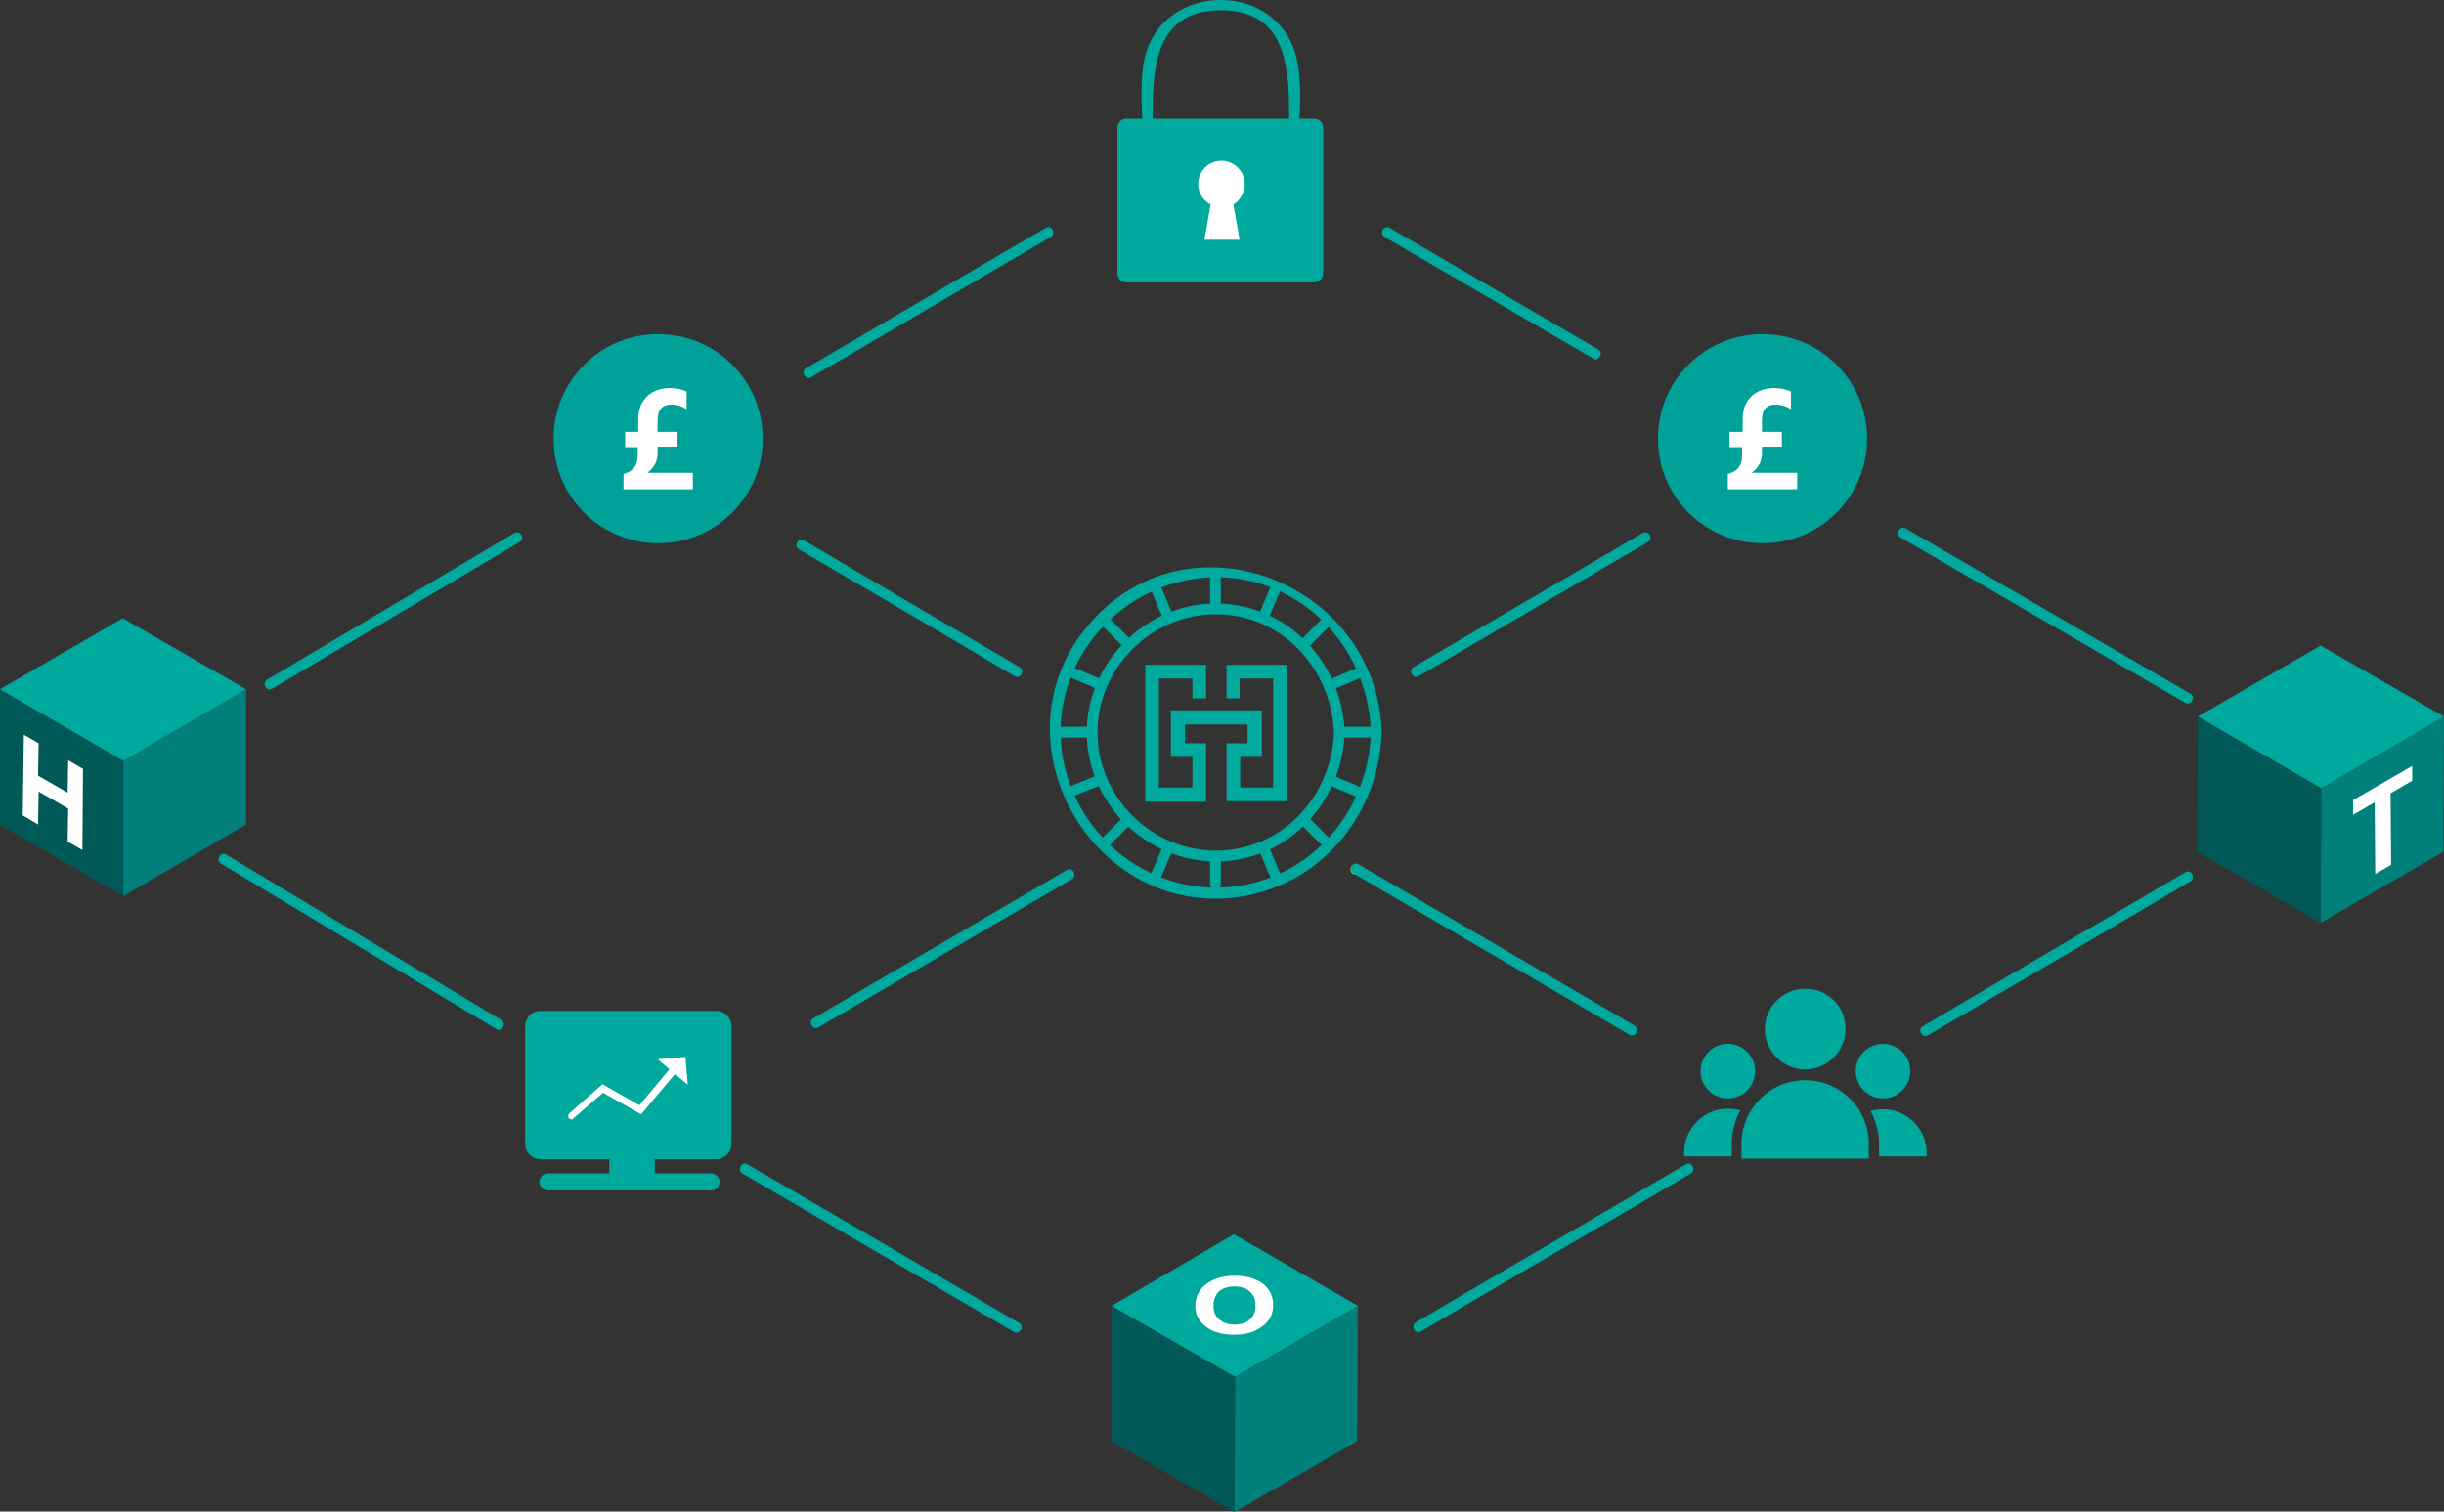 <?xml version="1.0" encoding="utf-8"?>
<!-- Generator: Adobe Illustrator 22.1.0, SVG Export Plug-In . SVG Version: 6.00 Build 0)  -->
<svg version="1.1" id="OBJECTS" xmlns="http://www.w3.org/2000/svg" xmlns:xlink="http://www.w3.org/1999/xlink" x="0px" y="0px"
	 viewBox="0 0 430 266" style="enable-background:new 0 0 430 266;" xml:space="preserve">
<rect x="0" y="0" width="430" height="266" fill="#333333" stroke="none"/>
<style type="text/css">
	.st0{fill:#00A99D;}
	.st1{fill:#EDB32D;}
	.st2{fill:#FFFFFF;}
	.st3{fill:#00A198;}
	.st4{fill:#007F7B;}
	.st5{fill:#005956;}
</style>
<g>
	<g>
		<path class="st0" d="M250,234.3c15.8-9.3,31.7-18.5,47.5-27.8c1-0.6,0.1-2.2-0.9-1.6c-15.8,9.3-31.7,18.5-47.5,27.8
			C248.1,233.4,249,234.9,250,234.3L250,234.3z"/>
	</g>
</g>
<g>
	<g>
		<path class="st0" d="M130.6,206.5c15.9,9.3,31.8,18.6,47.8,27.9c1,0.6,1.9-1,0.9-1.6c-15.9-9.3-31.8-18.6-47.8-27.9
			C130.5,204.3,129.6,205.9,130.6,206.5L130.6,206.5z"/>
	</g>
</g>
<g>
	<g>
		<path class="st0" d="M184,40.1c-14.1,8.2-28.1,16.5-42.2,24.7c-1,0.6-0.1,2.2,0.9,1.6c14.1-8.2,28.1-16.5,42.2-24.7
			C185.9,41.1,185,39.5,184,40.1L184,40.1z"/>
	</g>
</g>
<g>
	<g>
		<path class="st0" d="M385.4,122.1c-16.7-9.7-33.4-19.4-50.1-29.1c-1-0.6-1.9,1-0.9,1.6c16.7,9.7,33.4,19.4,50.1,29.1
			C385.5,124.2,386.4,122.6,385.4,122.1L385.4,122.1z"/>
	</g>
</g>
<g>
	<g>
		<path class="st0" d="M339.2,182.2c15.4-9,30.8-18,46.2-27.1c1-0.6,0.1-2.2-0.9-1.6c-15.4,9-30.8,18-46.2,27.1
			C337.3,181.2,338.2,182.8,339.2,182.2L339.2,182.2z"/>
	</g>
</g>
<g>
	<g>
		<path class="st1" d="M238.5,153.9c1.2,0,1.2-1.8,0-1.8C237.3,152.1,237.3,153.9,238.5,153.9L238.5,153.9z"/>
	</g>
</g>
<g>
	<g>
		<g>
			<path class="st0" d="M287.6,180.5c-16.2-9.5-32.4-18.9-48.6-28.4c-1-0.6-1.9,1-0.9,1.6c16.2,9.5,32.4,18.9,48.6,28.4
				C287.7,182.7,288.6,181.1,287.6,180.5L287.6,180.5z"/>
		</g>
	</g>
	<g>
		<g>
			<path class="st0" d="M289,93.8c-13.4,7.9-26.9,15.7-40.3,23.6c-1,0.6-0.1,2.2,0.9,1.6c13.4-7.9,26.9-15.7,40.3-23.6
				C291,94.8,290.1,93.2,289,93.8L289,93.8z"/>
		</g>
	</g>
	<g>
		<g>
			<path class="st0" d="M179.4,117.4c-12.6-7.4-25.3-14.8-37.9-22.3c-1-0.6-2,1-0.9,1.6c12.6,7.4,25.3,14.8,37.9,22.3
				C179.5,119.6,180.5,118,179.4,117.4L179.4,117.4z"/>
		</g>
	</g>
	<g>
		<g>
			<path class="st0" d="M144,180.8c14.9-8.7,29.7-17.4,44.6-26.1c1-0.6,0.1-2.2-0.9-1.6c-14.9,8.7-29.7,17.4-44.6,26.1
				C142.1,179.8,143,181.4,144,180.8L144,180.8z"/>
		</g>
	</g>
</g>
<g>
	<g>
		<path class="st0" d="M38.9,152c16.1,9.7,32.3,19.4,48.4,29.1c1,0.6,1.9-1,0.9-1.6c-16.1-9.7-32.3-19.4-48.4-29.1
			C38.8,149.8,37.9,151.4,38.9,152L38.9,152z"/>
	</g>
</g>
<g>
	<g>
		<path class="st0" d="M90.5,93.8C76,102.4,61.5,111,47,119.6c-1,0.6-0.1,2.2,0.9,1.6c14.5-8.6,29-17.2,43.5-25.8
			C92.5,94.8,91.5,93.2,90.5,93.8L90.5,93.8z"/>
	</g>
</g>
<g>
	<g>
		<path class="st0" d="M243.6,41.7c12.2,7.1,24.5,14.3,36.7,21.4c1,0.6,1.9-1,0.9-1.6c-12.2-7.1-24.5-14.3-36.7-21.4
			C243.5,39.5,242.6,41.1,243.6,41.7L243.6,41.7z"/>
	</g>
</g>
<g>
	<g>
		<g>
			<g>
				<path class="st0" d="M212.9,151.3c0,1.4,0,2.9,0,4.3c0,1.2,1.9,1.2,1.9,0c0-1.4,0-2.9,0-4.3
					C214.8,150.1,212.9,150.1,212.9,151.3L212.9,151.3z"/>
			</g>
		</g>
		<g>
			<g>
				<path class="st0" d="M212.9,101.6c0,1.4,0,2.9,0,4.3c0,1.2,1.9,1.2,1.9,0c0-1.4,0-2.9,0-4.3
					C214.8,100.4,212.9,100.4,212.9,101.6L212.9,101.6z"/>
			</g>
		</g>
	</g>
	<g>
		<g>
			<g>
				<path class="st0" d="M191.2,127.9c-1.4,0-2.9,0-4.3,0c-1.2,0-1.2,1.9,0,1.9c1.4,0,2.9,0,4.3,0
					C192.4,129.8,192.4,127.9,191.2,127.9L191.2,127.9z"/>
			</g>
		</g>
		<g>
			<g>
				<path class="st0" d="M240.9,127.9c-1.4,0-2.9,0-4.3,0c-1.2,0-1.2,1.9,0,1.9c1.4,0,2.9,0,4.3,0
					C242.1,129.8,242.1,127.9,240.9,127.9L240.9,127.9z"/>
			</g>
		</g>
	</g>
	<g>
		<g>
			<g>
				<path class="st0" d="M198.5,112.1c-1-1-2-2-3.1-3.1c-0.9-0.9-2.2,0.5-1.3,1.3c1,1,2,2,3.1,3.1C198,114.3,199.4,113,198.5,112.1
					L198.5,112.1z"/>
			</g>
		</g>
		<g>
			<g>
				<path class="st0" d="M233.7,147.3c-1-1-2-2-3.1-3.1c-0.9-0.9-2.2,0.5-1.3,1.3c1,1,2,2,3.1,3.1
					C233.2,149.5,234.5,148.2,233.7,147.3L233.7,147.3z"/>
			</g>
		</g>
	</g>
	<g>
		<g>
			<g>
				<path class="st0" d="M230.6,113.5c1-1,2-2,3.1-3.1c0.9-0.9-0.5-2.2-1.3-1.3c-1,1-2,2-3.1,3.1C228.4,113,229.7,114.3,230.6,113.5
					L230.6,113.5z"/>
			</g>
		</g>
		<g>
			<g>
				<path class="st0" d="M195.4,148.6c1-1,2-2,3.1-3.1c0.9-0.9-0.5-2.2-1.3-1.3c-1,1-2,2-3.1,3.1
					C193.2,148.2,194.6,149.5,195.4,148.6L195.4,148.6z"/>
			</g>
		</g>
	</g>
	<g>
		<g>
			<g>
				<path class="st0" d="M223.5,108.1c0.6-1.3,1.1-2.7,1.7-4c0.5-1.1-1.4-1.6-1.8-0.5c-0.6,1.3-1.1,2.7-1.7,4
					C221.2,108.8,223,109.3,223.5,108.1L223.5,108.1z"/>
			</g>
		</g>
		<g>
			<g>
				<path class="st0" d="M204.4,154.1c0.6-1.3,1.1-2.7,1.7-4c0.5-1.1-1.4-1.6-1.8-0.5c-0.6,1.3-1.1,2.7-1.7,4
					C202.1,154.7,204,155.2,204.4,154.1L204.4,154.1z"/>
			</g>
		</g>
	</g>
	<g>
		<g>
			<g>
				<path class="st0" d="M234.6,138.5c1.3,0.6,2.7,1.1,4,1.7c1.1,0.5,1.6-1.4,0.5-1.8c-1.3-0.6-2.7-1.1-4-1.7
					C234,136.2,233.5,138,234.6,138.5L234.6,138.5z"/>
			</g>
		</g>
		<g>
			<g>
				<path class="st0" d="M188.7,119.4c1.3,0.6,2.7,1.1,4,1.7c1.1,0.5,1.6-1.4,0.5-1.8c-1.3-0.6-2.7-1.1-4-1.7
					C188.1,117.1,187.6,119,188.7,119.4L188.7,119.4z"/>
			</g>
		</g>
	</g>
	<g>
		<g>
			<g>
				<path class="st0" d="M192.7,136.6c-1.3,0.5-2.7,1.1-4,1.6c-1.1,0.5-0.6,2.3,0.5,1.8c1.3-0.6,2.7-1.1,4-1.6
					C194.3,138,193.8,136.2,192.7,136.6L192.7,136.6z"/>
			</g>
		</g>
		<g>
			<g>
				<path class="st0" d="M238.6,117.6c-1.3,0.6-2.7,1.1-4,1.7c-1.1,0.5-0.6,2.3,0.5,1.8c1.3-0.5,2.7-1.1,4-1.7
					C240.2,119,239.7,117.2,238.6,117.6L238.6,117.6z"/>
			</g>
		</g>
	</g>
	<g>
		<g>
			<g>
				<path class="st0" d="M206.1,107.6c-0.6-1.3-1.1-2.7-1.7-4c-0.5-1.1-2.3-0.6-1.8,0.5c0.6,1.3,1.1,2.7,1.7,4
					C204.7,109.3,206.6,108.8,206.1,107.6L206.1,107.6z"/>
			</g>
		</g>
		<g>
			<g>
				<path class="st0" d="M225.2,153.6c-0.6-1.3-1.1-2.7-1.7-4c-0.5-1.1-2.3-0.6-1.8,0.5c0.6,1.3,1.1,2.7,1.7,4
					C223.8,155.2,225.6,154.7,225.2,153.6L225.2,153.6z"/>
			</g>
		</g>
	</g>
	<g>
		<g>
			<path class="st0" d="M234.7,128.9c-0.4,11.3-9.2,20.8-20.8,20.8c-11.3,0-20.8-9.4-20.8-20.8c0-11.3,9.4-20.8,20.8-20.8
				C225.5,108.1,234.2,117.6,234.7,128.9c0,1.2,2,1.2,1.9,0c-0.5-12.4-10-22.6-22.7-22.7c-12.3,0-22.7,10.4-22.7,22.7
				s10.3,22.7,22.7,22.7c12.7,0,22.2-10.3,22.7-22.7C236.6,127.6,234.7,127.6,234.7,128.9z"/>
		</g>
	</g>
	<g>
		<g>
			<path class="st0" d="M241.2,128.9c-0.4,14.9-12.1,27.3-27.3,27.3c-15,0-27.2-12.5-27.3-27.3c-0.1-14.6,12-26.8,26.5-27.3
				C228.6,101.1,240.8,113.7,241.2,128.9c0,1.2,2,1.2,1.9,0c-0.8-26.7-34.8-39.8-52.1-18.3c-16.4,20.4,1.6,51.2,27.3,47.2
				c14.4-2.3,24.3-14.6,24.8-28.9C243.2,127.7,241.3,127.7,241.2,128.9z"/>
		</g>
	</g>
</g>
<g>
	<g>
		<path class="st0" d="M202.8,23.5c0-9.2-0.8-21.7,12-21.7c12.9,0,12,12.6,12,21.7c0,1.2,1.8,1.2,1.8,0c0-4.2,0.5-8.8-0.4-12.9
			C226.9,4.1,221.4,0,214.8,0c-6.2,0-11.7,3.6-13.3,9.8c-1.1,4.3-0.5,9.3-0.5,13.8C200.9,24.7,202.8,24.7,202.8,23.5L202.8,23.5z"/>
	</g>
</g>
<g>
	<path class="st0" d="M231.2,48.4h-33c-0.2,0-0.4-0.2-0.4-0.4V22.5c0-0.2,0.2-0.4,0.4-0.4h33c0.2,0,0.4,0.2,0.4,0.4v25.6
		C231.6,48.3,231.4,48.4,231.2,48.4z"/>
	<path class="st0" d="M231.2,49.7h-33c-0.9,0-1.6-0.7-1.6-1.6V22.5c0-0.9,0.7-1.6,1.6-1.6h33c0.9,0,1.6,0.7,1.6,1.6v25.6
		C232.8,48.9,232.1,49.7,231.2,49.7z M199,47.2h31.3V23.3H199V47.2z"/>
</g>
<g>
	<path class="st2" d="M219,32.4c0-2.3-1.9-4.1-4.1-4.1c-2.3,0-4.1,1.9-4.1,4.1c0,1.6,0.9,2.9,2.2,3.6l-1.1,6.2h2.9h0.4h2.9L217,36
		C218.1,35.3,219,34,219,32.4z"/>
</g>
<g>
	<path class="st0" d="M126,177.9H95.1c-1.5,0-2.7,1.2-2.7,2.7v20.7c0,1.5,1.2,2.7,2.7,2.7h12.1v2.5H96.4c-0.8,0-1.5,0.7-1.5,1.5
		s0.7,1.5,1.5,1.5h28.7c0.8,0,1.5-0.7,1.5-1.5s-0.7-1.5-1.5-1.5h-9.9V204H126c1.5,0,2.7-1.2,2.7-2.7v-20.7
		C128.7,179.1,127.5,177.9,126,177.9z M125.5,199.8c0,0.2-0.2,0.4-0.4,0.4h-29c-0.2,0-0.4-0.2-0.4-0.4v-17.6c0-0.2,0.2-0.4,0.4-0.4
		H125c0.2,0,0.4,0.2,0.4,0.4L125.5,199.8L125.5,199.8z"/>
</g>
<g>
	<g>
		<path class="st3" d="M134.2,77.2c0,10.2-8.2,18.4-18.4,18.4s-18.4-8.2-18.4-18.4s8.2-18.4,18.4-18.4C126,58.8,134.2,67,134.2,77.2
			z"/>
	</g>
</g>
<g>
	<g>
		<path class="st3" d="M328.5,77.2c0,10.2-8.2,18.4-18.4,18.4s-18.4-8.2-18.4-18.4s8.2-18.4,18.4-18.4S328.5,67,328.5,77.2z"/>
	</g>
</g>
<g>
	<path class="st0" d="M331.3,183.7c-2.7,0-4.8,2.2-4.8,4.8c0,2.7,2.2,4.8,4.8,4.8c2.7,0,4.8-2.2,4.8-4.8
		C336.1,185.8,333.9,183.7,331.3,183.7z M304,183.7c-2.7,0-4.8,2.2-4.8,4.8c0,2.7,2.2,4.8,4.8,4.8c2.7,0,4.8-2.2,4.8-4.8
		C308.8,185.8,306.6,183.7,304,183.7z M317.6,174c-3.9,0-7.1,3.2-7.1,7.1c0,3.9,3.2,7.1,7.1,7.1s7.1-3.2,7.1-7.1
		C324.8,177.2,321.6,174,317.6,174z M339,203.5h-8.4v-2.2c0-2.1-0.6-4.1-1.5-5.8c0.7-0.2,1.4-0.3,2.2-0.3c4.2,0,7.7,3.5,7.7,7.7
		L339,203.5L339,203.5z M304.7,201.3v2.2h-8.4v-0.7c0-4.2,3.5-7.7,7.7-7.7c0.8,0,1.5,0.1,2.2,0.3
		C305.2,197.3,304.7,199.2,304.7,201.3z M306.5,203.9h22.3v-2.6c0-6.2-5-11.2-11.2-11.2s-11.2,5-11.2,11.2v2.6H306.5z"/>
</g>
<g id="XMLID_63_">
	<polygon class="st0" points="215.8,122.9 218.1,122.9 218.1,119.4 224,119.4 224,138.6 218.2,138.6 218.2,133.2 222,133.2 222,125 
		206,125 206,133.2 209.8,133.2 209.8,138.6 203.9,138.6 203.9,119.4 209.8,119.4 209.8,122.9 212.2,122.9 212.2,117 201.5,117 
		201.5,141.1 212.2,141.1 212.2,130.8 208.5,130.8 208.5,127.5 219.5,127.5 219.5,130.8 215.8,130.8 215.8,141 226.5,141 226.5,117 
		215.8,117 	"/>
</g>
<g>
	<polygon class="st0" points="96.9,182.3 96.9,182.3 96.9,182.3 	"/>
</g>
<g>
	<rect x="95.1" y="181.3" class="st0" width="31.3" height="19.9"/>
</g>
<g>
	<g>
		<path class="st2" d="M100.6,197c-0.2,0-0.3-0.1-0.5-0.2c-0.2-0.3-0.2-0.6,0.1-0.9l5.8-5.1l6.5,3.7l5.6-6.7
			c0.2-0.3,0.6-0.3,0.9-0.1s0.3,0.6,0.1,0.9l-6.3,7.5l-6.7-3.8l-5.2,4.5C100.8,197,100.7,197,100.6,197z"/>
	</g>
	<g>
		<g>
			<polygon class="st2" points="115.7,186.4 121,190.9 120.6,186 			"/>
		</g>
	</g>
</g>
<g>
	<g>
		<polygon class="st4" points="43.3,121.3 43.3,145.1 21.7,157.7 21.7,133.9 		"/>
	</g>
</g>
<g>
	<g>
		<polygon class="st5" points="21.7,133.9 21.7,157.7 -0.1,145.1 0,121.3 		"/>
	</g>
</g>
<g>
	<g>
		<polygon class="st0" points="43.3,121.3 21.7,133.9 0,121.3 21.6,108.8 		"/>
	</g>
</g>
<g>
	<g>
		<path class="st2" d="M109.7,86.1v-2.7c1.7-0.4,2.5-1.5,2.5-3.2v-1.5H110V76h2.3v-2.3c0-1.6,0.5-2.9,1.5-3.9s2.4-1.5,4.1-1.5
			c1,0,2,0.2,2.9,0.6V72c-0.8-0.5-1.7-0.8-2.7-0.8c-1.6,0-2.4,0.9-2.4,2.8v2h3.5v2.6h-3.5v1.1c0,1.5-0.6,2.6-1.8,3.5h8v2.9H109.7z"
			/>
	</g>
</g>
<g>
	<g>
		<path class="st2" d="M304,86.1v-2.7c1.7-0.4,2.5-1.5,2.5-3.2v-1.5h-2.2V76h2.3v-2.3c0-1.6,0.5-2.9,1.5-3.9s2.4-1.5,4.1-1.5
			c1,0,2,0.2,2.9,0.6V72c-0.8-0.5-1.7-0.8-2.7-0.8c-1.6,0-2.4,0.9-2.4,2.8v2h3.5v2.6H310v1.1c0,1.5-0.6,2.6-1.8,3.5h8v2.9H304z"/>
	</g>
</g>
<g>
	<g>
		<path class="st2" d="M14.5,149.6l-2.6-1.5l0.1-5.8l-5.2-3l-0.1,5.8L4,143.5l0.2-14.2l2.6,1.5l-0.1,5.7l5.2,3l0.1-5.7l2.6,1.5
			L14.5,149.6z"/>
	</g>
</g>
<g>
	<g>
		<polygon class="st4" points="238.9,229.8 238.8,253.6 217.2,266.1 217.3,242.3 		"/>
	</g>
</g>
<g>
	<g>
		<polygon class="st5" points="217.3,242.3 217.2,266.1 195.5,253.6 195.6,229.8 		"/>
	</g>
</g>
<g>
	<g>
		<polygon class="st0" points="238.9,229.8 217.3,242.3 195.6,229.8 217.1,217.2 		"/>
	</g>
</g>
<g>
	<g>
		<polygon class="st4" points="430,126.1 429.9,149.9 408.3,162.4 408.4,138.7 		"/>
	</g>
</g>
<g>
	<g>
		<polygon class="st5" points="408.4,138.7 408.3,162.4 386.6,149.9 386.7,126.1 		"/>
	</g>
</g>
<g>
	<g>
		<polygon class="st0" points="430,126.1 408.4,138.7 386.7,126.1 408.3,113.6 		"/>
	</g>
</g>
<g>
	<g>
		<path class="st2" d="M210.3,229.9c0-1.6,0.6-2.9,1.9-3.9c1.3-1,3-1.5,5.1-1.5c2,0,3.6,0.5,4.9,1.4c1.2,1,1.8,2.2,1.8,3.7
			c0,1.6-0.6,2.9-1.9,3.8c-1.3,1-2.9,1.5-5,1.5c-2,0-3.7-0.5-4.9-1.4C211,232.6,210.3,231.4,210.3,229.9z M213.5,229.8
			c0,1,0.3,1.8,1,2.4c0.7,0.6,1.6,0.9,2.7,0.9c1.2,0,2.1-0.3,2.7-0.9c0.7-0.6,1-1.4,1-2.4c0-1.1-0.3-1.9-1-2.5
			c-0.6-0.6-1.5-0.9-2.7-0.9s-2.1,0.3-2.8,0.9C213.8,228,213.5,228.8,213.5,229.8z"/>
	</g>
</g>
<g>
	<g>
		<path class="st2" d="M424.4,137.4l-3.8,2.2l0.1,12.6l-2.8,1.6l-0.1-12.6l-3.8,2.2v-2.6l10.4-6L424.4,137.4z"/>
	</g>
</g>
</svg>
